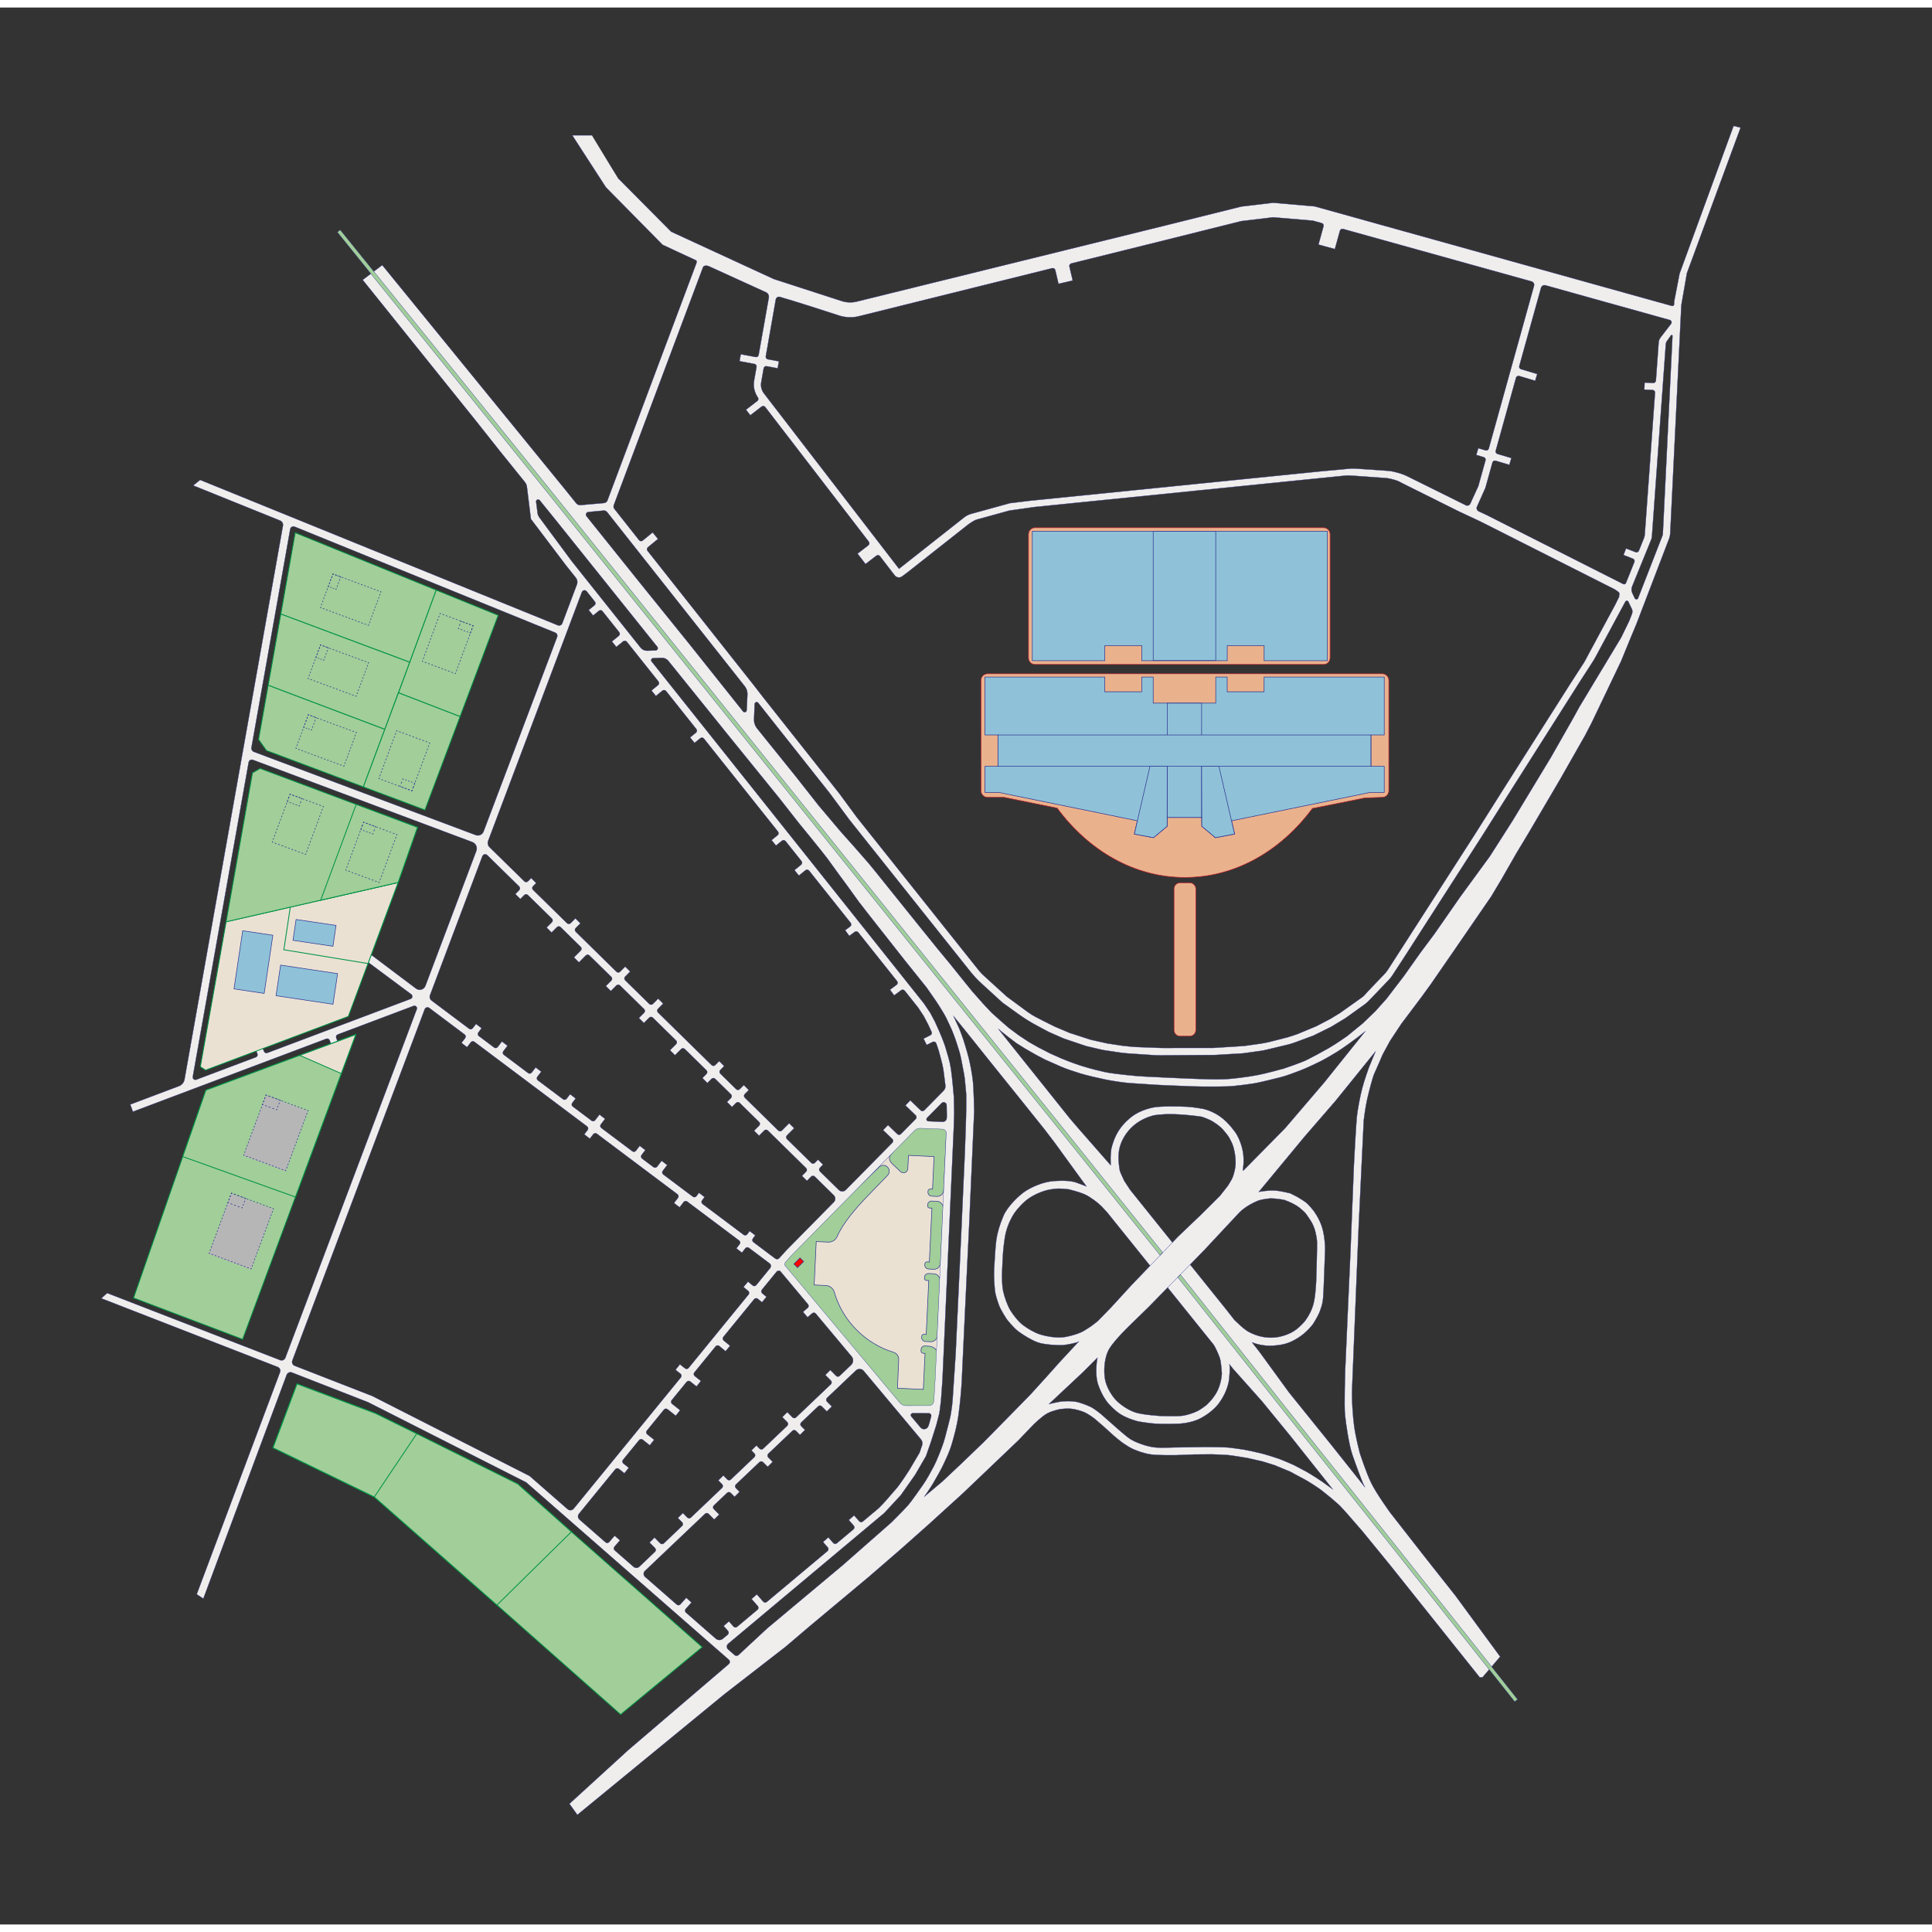 <?xml version="1.0" encoding="iso-8859-1"?>
<!-- Generator: Adobe Illustrator 18.0.0, SVG Export Plug-In . SVG Version: 6.00 Build 0)  -->
<!DOCTYPE svg PUBLIC "-//W3C//DTD SVG 1.1//EN" "http://www.w3.org/Graphics/SVG/1.1/DTD/svg11.dtd">
<svg version="1.1" xmlns="http://www.w3.org/2000/svg" xmlns:xlink="http://www.w3.org/1999/xlink" x="0px" y="0px"
	 width="2048" height="2048" viewBox="0 0 6803 6750" style="enable-background:new 0 0 6803 6750;" xml:space="preserve">
<rect x="0" y="0" width="6803" height="6750" fill="#333333" stroke="none"/>
<g id="&#x423;&#x437;&#x43A;&#x438;&#x435;_&#x434;&#x43E;&#x440;&#x43E;&#x433;&#x438;">
	<path style="fill:#EAE1D3;stroke:#009345;stroke-width:5;stroke-miterlimit:10;" d="M3230.924,3929.333l109.076,12L3293.689,4926
		l-114.456,7.408l-409.205-475.592c-25.591-30.494-3.381-56.225,23.971-85.149l67.333-69.333L3230.924,3929.333z"/>
</g>
<g id="&#x41A;&#x43E;&#x43F;&#x438;&#x44F;_&#x437;&#x434;&#x430;&#x43D;&#x438;&#x435;">
</g>
<g id="&#x413;&#x430;&#x437;&#x43E;&#x43D;_1_">
	<path style="fill:#A1CE99;stroke:#2E3191;stroke-width:2;stroke-miterlimit:10;" d="M2856.01,4313.333l-97.271,103.44l11.29,31.893
		l82.519,92.536l317.675,381.733l61.897,15.731L3290,4926l2.603-17.179l8.059-170.445c0.615-12.993-16.42-24.023-29.413-24.638l0,0
		l-12.77-0.746l-1.64-0.078c-7.09-0.335-13.109,5.141-13.444,12.23l-0.252,5.34c-0.203,4.284,3.105,7.92,7.389,8.123l6.721,0.318
		l-6.002,126.934l-91.003-4.161l4.345-100.671c0.51-11.805-7.021-22.48-18.327-25.912
		c-100.139-30.398-180.238-112.135-208.421-211.528c-3.802-13.407-15.792-22.853-29.712-23.511l-41.247-1.951l7.228-152.867
		l42.201,1.995c13.803,0.653,26.562-7.471,31.681-20.307c21.449-48.054,64.496-97.35,101.138-135.815
		c26.465-27.781,57.992-60.206,76.257-78.927c8.273-8.479,7.83-22.133-0.97-30.063l0,0c-8.381-7.553-21.249-7.075-29.046,1.08
		L2856.01,4313.333z"/>
	<path style="fill:#A1CE99;stroke:#2E3191;stroke-width:2;stroke-miterlimit:10;" d="M3262.224,4482.347l8.143,0.385l-8.966,189.625
		l-8.143-0.385c-4.069-0.192-7.524,2.95-7.716,7.02l-0.174,3.684c-0.36,7.603,5.512,14.058,13.115,14.417l1.745,0.083l16.675,0.788
		v0c12.493,0.59,23.099-9.058,23.69-21.551l9.174-194.02c0.591-12.493-9.058-23.099-21.551-23.69l0,0l-16.675-0.789l-1.745-0.083
		c-7.603-0.359-14.058,5.513-14.417,13.115l-0.174,3.684C3255.012,4478.7,3258.155,4482.154,3262.224,4482.347z"/>
	<path style="fill:#A1CE99;stroke:#2E3191;stroke-width:2;stroke-miterlimit:10;" d="M3273.289,4227.187l8.143,0.385l-8.966,189.625
		l-8.143-0.385c-4.069-0.192-7.524,2.951-7.716,7.02l-0.174,3.684c-0.359,7.603,5.512,14.058,13.115,14.417l1.745,0.083
		l16.675,0.789l0,0c12.493,0.591,23.099-9.058,23.69-21.551l9.174-194.02c0.591-12.493-9.058-23.099-21.551-23.69l0,0l-16.675-0.789
		l-1.745-0.083c-7.603-0.359-14.058,5.513-14.417,13.116l-0.174,3.684C3266.077,4223.54,3269.22,4226.995,3273.289,4227.187z"/>
	<path style="fill:#A1CE99;stroke:#2E3191;stroke-width:2;stroke-miterlimit:10;" d="M3139.794,4069.551l31.325,29.62
		c3.787,3.581,9.157,4.949,14.196,3.616h0c6.316-1.67,10.834-7.223,11.187-13.746l2.547-47.204l89.965,4.254l-5.421,114.648
		l-8.143-0.385c-4.069-0.192-7.524,2.95-7.716,7.019l-0.174,3.684c-0.36,7.603,5.512,14.058,13.115,14.417l1.745,0.083l16.675,0.789
		c12.493,0.591,23.1-9.058,23.69-21.551l9.174-194.02c0.552-11.663-0.04-32.841-11.319-34.602l-27.474-10.756l-49.832,3.916
		L3209.804,3950l-73.156,89.407C3128.363,4047.471,3131.642,4061.352,3139.794,4069.551z"/>
</g>
<g id="Layer_26">
</g>
<g id="&#x413;&#x430;&#x437;&#x43E;&#x43D;">
</g>
<g id="&#x410;&#x43B;&#x43B;&#x435;&#x44F;">
	<g id="Layer_71">
		<path style="fill:#EFEEED;stroke:#2E3191;stroke-miterlimit:10;" d="M6104.328,416.742L5914.205,936.58l-18.868,97.453
			l-0.551,11.244c-0.187,3.821-3.873,6.48-7.558,5.453L4629.798,700.269l-146.822-12.811l-112,13.269l-274.497,68.433
			l-1079.25,266.19c-17.785,4.386-36.441,3.717-53.866-1.934l-238.739-77.421L2363.142,789.22l-187.517-188.991
			c-0.016,0.088-91.469-150.353-91.469-150.353H2015L2133.5,633l199.125,202c-0.058,0.309,73.526,34.53,116.191,54.3
			c6.358,2.946,4.657,7.394,2.184,13.95l-312.072,832.494c-1.891,5.045-6.51,8.557-11.878,9.032l-82.568,7.255
			c-6.004,0.528-11.876-1.973-15.655-6.668L1991.5,1699L1346,907l-69,52l398.223,495.714L1759.5,1561l89.148,110.594
			c3.636,4.511,5.939,9.948,6.649,15.699L1869.333,1801l123.567,163.267l35.017,43.973c5.169,6.491,6.542,15.223,3.615,22.988
			l-51.678,137.199c-2.355,6.252-9.4,9.333-15.589,6.818L704.667,1663.333l-24.445,19.694l305.983,123.478
			c7.214,2.911,11.404,10.478,10.042,18.138L649.665,3774.561c-1.889,10.625-9.232,19.472-19.328,23.284l-171.671,64.822L468,3888
			l681.106-256.67c4.649-1.752,9.839,0.595,11.594,5.243l19.493,51.636l23.216-8.764l-19.484-51.613
			c-1.756-4.652,0.593-9.847,5.246-11.6l266.968-100.605c7.147-2.693,14.134,4.295,11.44,11.441l-462.719,1227.323
			c-2.806,7.442-11.142,11.167-18.557,8.293l-608.968-236.019l-20.667,18.667l621.072,241.582
			c7.301,2.839,10.96,11.022,8.209,18.357l-293.281,782.061L716,5602.667l293.384-787.84c2.787-7.485,11.164-11.238,18.605-8.336
			l268.298,104.617l556.482,282.157l713.428,624.321c4.549,3.981,4.654,11.023,0.226,15.139l-2.091,1.943L2212,6136l-207,189l28,39
			l518-425l215-166.667l87.333-74.333L3060,5525.333l108.667-94l104-92.333L3391,5231.333L3586.333,5045l52.333-54.667
			c0,0,30.583-30.333,49.833-40.333s45.5-14.75,45.5-14.75s23-3,39.5-1s36.5,8,48.5,13.75s32,20.75,32,20.75l30.75,26.5L3922,5029
			c0,0,21,18,31.75,25.5s24.5,16.25,36.75,21.75s37.25,15.25,63,18.75s86.75,2.5,86.75,2.5l65-2.5l61.25-0.5c0,0,42,1.25,56.75,2.5
			s70.5,10.75,70.5,10.75l50.75,11.5c0,0,37.25,11.25,43.5,13.5s55.5,23,55.5,23l52,28c0,0,19.75,11.25,28.5,17.25
			s23.75,15.5,28.75,19.75s29.75,23.25,35.75,28.75s25,21.75,28.75,25.25c3.746,3.497,27.357,29.925,27.406,29.979l52.844,60.771
			l100,122.5l98.5,123.5l214.5,268.5h9.5l62.5-73l-157-214L5020,5459.5l-125-160c0,0-49-67.5-67-104.833
			c-18-37.333-40-105.333-40-105.333s-14-53.333-19.333-92c-5.333-38.667-9.333-94.667-7.333-141.333S4784,4296.667,4784,4296.667
			l18-377.333c0,0,5.333-44,11.333-71.333c6-27.333,20.667-83.333,25.333-92.667c4.667-9.333,30-68.665,30-68.667l25.667-47.333
			l40.333-61l68-90.333l34-46.667l86.333-125L5251,3130l36.667-61.333l51.667-90.333l42-69.667l112-190.667l88.333-155.333
			l22.667-43.667l104.333-218.333l29-71l24.727-59.319l115.159-300.74c2.129-5.561,3.362-11.426,3.652-17.374l39.183-804.248
			L5940,935.333L6129,423L6104.328,416.742z M5441.847,978.118l437.815,122.179c5.862,1.636,8.208,8.684,4.494,13.507
			l-37.095,48.173c-3.822,4.963-6.101,10.94-6.552,17.188l-9.73,134.475c-0.352,4.869-4.522,8.57-9.399,8.341l-30.313-1.424
			l-1.165,24.788l29.231,1.373c5.054,0.237,8.919,4.593,8.554,9.64l-36.147,499.564c-0.313,4.325-1.294,8.576-2.909,12.601
			l-17.72,44.159c-1.837,4.577-7.015,6.823-11.612,5.037l-33.607-13.056l-8.986,23.131l33.166,12.884
			c4.669,1.814,6.959,7.092,5.093,11.741l-29.696,74.004c-1.502,3.744-5.889,5.399-9.49,3.579l-480.192-242.655l-28.926-13.588
			c-6.001-2.819-8.639-9.926-5.93-15.977l29.734-66.421l24.823-89.281c1.35-4.853,6.419-7.654,11.246-6.213l48.204,14.391
			l7.099-23.778l-48.98-14.622c-4.699-1.403-7.41-6.31-6.097-11.035l71.495-257.141c1.35-4.853,6.419-7.654,11.246-6.213
			l56.238,16.789l7.099-23.778l-57.014-17.021c-4.699-1.403-7.411-6.31-6.097-11.035l76.615-275.556
			C5428.204,980.167,5435.148,976.248,5441.847,978.118z M2731.671,1028.178c1.193-6.784,7.999-11.037,14.62-9.136
			c54.526,15.653,155.313,48.232,208.207,65.49c22.576,7.366,46.762,8.228,69.805,2.489l680.67-169.109
			c4.87-1.21,9.79,1.797,10.933,6.683l11.316,48.346l49.999-11.703l-11.531-49.264c-1.122-4.793,1.815-9.599,6.593-10.786
			l330.35-82.074l268.342-67.03l112.283-13.419l139.638,11.82l31.232,8.679c4.783,1.329,7.587,6.281,6.266,11.066l-17.824,64.574
			l57.799,15.701l17.792-64.458c1.324-4.797,6.291-7.609,11.085-6.277l663.585,184.68c6.696,1.861,10.616,8.799,8.754,15.495
			l-159.369,573.191c-1.35,4.853-6.419,7.654-11.246,6.213l-25.643-7.655l-7.099,23.778l26.419,7.887
			c4.699,1.403,7.411,6.31,6.097,11.035l-25.219,90.703l-28.355,61.926c-2.673,5.838-9.596,8.374-15.407,5.644l-3.118-1.465
			l-201.437-99.798c-12.213-6.051-25.04-10.774-38.26-14.089l-10.624-2.664c-6.77-1.697-13.677-2.791-20.64-3.269l-112.057-7.688
			c-9.03-0.62-18.096-0.506-27.108,0.339l-101.222,9.497l-1017.939,102.914l-73.049,8.8l-136.739,37.7
			c-8.963,2.471-17.341,6.711-24.64,12.469l-224.438,177.041l-4.825,3.851l-475.74-617.63c-8.497-11.013-11.965-25.094-9.555-38.794
			l8.701-49.478c0.868-4.934,5.597-8.21,10.522-7.287l38.624,7.238l4.571-24.39l-39.094-7.326c-4.847-0.908-8.06-5.548-7.206-10.405
			L2731.671,1028.178z M2161.4,1751.975L2475.5,914.5c2.461-6.519,13.836-6.556,20.176-3.664
			c44.122,20.129,160.85,73.37,201.464,91.786c7.254,3.289,11.353,11.074,9.964,18.918l-35.737,201.791
			c-0.873,4.929-5.6,8.198-10.52,7.277l-52.343-9.809l-4.571,24.39l52.763,9.888c4.851,0.909,8.065,5.556,7.204,10.416
			l-8.262,46.652c-5.559,28.802,5.895,50.638,13.077,61.087c2.698,3.925,1.816,9.281-1.958,12.186l-39.918,30.717l15.133,19.666
			l39.89-30.696c3.94-3.032,9.59-2.297,12.621,1.643c64.977,84.479,253.222,329.224,364.807,474.3
			c3.03,3.939,2.29,9.584-1.649,12.615l-38.091,29.311l28.164,36.6l38.079-29.302c3.94-3.032,9.597-2.288,12.628,1.652
			c28.828,37.481,46.73,60.756,46.73,60.756l5.685,7.146c6.223,7.822,17.529,9.297,25.551,3.333l18.916-14.063l210.953-166.403
			c7.172-5.658,24.088-17.184,32.895-19.612l114.71-31.65l89.135-12.596l998.295-100.933l96.416-9.677
			c8.855-0.831,22.175,0.092,31.048,0.701l106.508,7.635c6.841,0.469,13.528,1.042,20.18,2.71l14.525,3.829
			c12.99,3.257,22.139,9.238,34.14,15.183l192.838,96.048l76.373,35.787l472.826,238.834l9.928,6.867
			c10.045,7.447,4.462,7.835,5.226,19.042l-13.368,27.078l-97.046,180.027c-3.731,6.922-8.201,16.531-12.471,23.134l-47.644,73.757
			l-234.546,369.531l-100.83,159.748l-267.139,415.911l-41.53,64.659c-2.949,4.51-7.389,10.031-11.111,13.927l-23.935,25.047
			l-35.338,36.98c-4.996,5.228-12.581,15.109-18.46,19.318l-79.28,56.404l-32.811,20.01l-50.259,26.399l-64.831,27.049
			c-7.468,2.764-29.266,10.388-37.009,12.247l-64.672,16.511c-7.001,1.68-23.554,4.906-30.686,5.893l-57.572,8.125L4271,3663.491
			h-134.25c-9.354,0.06-39.667,0.626-49,0l-87.515-3.277c-10.245-0.687-39.05-3.191-49.206-4.705l-52.646-7.982l-58.131-13.035
			l-74.06-23.992l-51.915-22.057l-40.936-20.365c-21.976-11.756-34.195-16.473-54.426-31.029l-73.388-54.071l-79.625-72.371
			c-14.673-13.4-19.62-20.585-32.002-36.126l-417.142-523.554l-61.027-82.979l-269.598-340.589l-30.641-39.561l-375.424-474.824
			c-3.046-3.852-2.441-9.435,1.358-12.546l35.559-29.112l-18.874-23.054l-34.929,28.597c-3.892,3.187-9.641,2.564-12.761-1.382
			l-86.895-109.902C2160.485,1761.727,2159.678,1756.568,2161.4,1751.975z M2071.687,1776.407l53.741-5.031
			c4.722-0.442,9.347,1.537,12.288,5.257l484.832,613.446c6.458,8.171,9.745,18.401,9.256,28.805l-2.611,55.542
			c-0.31,6.601-8.635,9.294-12.752,4.125L2428,2242l-172-213l-190.637-237.665
			C2060.775,1785.616,2064.387,1777.09,2071.687,1776.407z M2013.007,1949.256l-114.044-154.211
			c-3.255-4.401-5.33-9.561-6.029-14.989l-5.114-39.7c-0.91-7.068,8.024-10.89,12.507-5.351L1959,1807.5l168.5,210.355l170,212.145
			l16.969,21.032c4.033,4.998,0.634,12.456-5.785,12.69l-29.515,1.078c-9.091,0.332-17.8-3.67-23.469-10.784l-9.477-11.894
			L2013.007,1949.256z M2048.974,2058.425c2.677-7.103,12.073-8.582,16.802-2.644l29.046,36.475
			c3.076,3.863,2.466,9.482-1.368,12.594l-20.579,16.707l15.64,19.265l20.265-16.452c3.885-3.154,9.596-2.533,12.713,1.381
			l58.945,74.021c3.076,3.862,2.466,9.482-1.368,12.594l-24.46,19.857l15.64,19.265l24.146-19.603
			c3.885-3.154,9.596-2.533,12.713,1.381l111.547,140.077c3.076,3.863,2.466,9.482-1.368,12.594l-23.346,18.953l15.64,19.265
			l23.032-18.699c3.885-3.154,9.596-2.533,12.713,1.381l106.696,133.985c3.076,3.863,2.465,9.482-1.368,12.594l-20.714,16.817
			l15.64,19.265l20.401-16.563c3.885-3.154,9.596-2.533,12.713,1.381l260.814,327.522c3.076,3.863,2.466,9.482-1.368,12.594
			l-21.313,17.303l15.641,19.266l21-17.049c3.885-3.154,9.596-2.533,12.713,1.381l56.114,70.466
			c3.076,3.863,2.466,9.482-1.368,12.594l-23.433,19.024l15.64,19.265l23.119-18.769c3.885-3.154,9.596-2.533,12.713,1.381
			l146.38,183.819c3.176,3.988,2.408,9.814-1.691,12.844l-17.766,13.131l14.75,19.956l19.005-14.048
			c3.896-2.88,9.372-2.159,12.39,1.631l136.823,171.818c3.176,3.988,2.408,9.814-1.691,12.844l-23.379,17.28l14.75,19.956
			l24.619-18.197c3.896-2.88,9.372-2.159,12.39,1.631l47.39,59.511l19.915,30.314l15.68,29.917c0,0,7.122,15.375,11.661,25.31
			c2.017,4.415,0.171,9.63-4.173,11.794l-24.09,12.004l11.067,22.21l21.125-10.526c4.808-2.396,10.631-0.078,12.468,4.97
			c3.242,8.903,7.607,21.232,8.768,25.602c3.881,14.602,13.758,48.605,16.355,66.528c2.598,17.923,7.127,56.294,7.127,56.294v0.001
			c0.807,6.697-1.481,13.397-6.216,18.201l-68.066,69.06c-3.466,3.517-9.119,3.584-12.668,0.15l-36.492-35.306l-17.255,17.834
			l36.207,35.031c3.596,3.479,3.664,9.222,0.152,12.786l-52.187,52.949c-3.466,3.517-9.119,3.584-12.668,0.15l-32.825-31.759
			l-17.255,17.834l32.54,31.483c3.596,3.479,3.664,9.222,0.152,12.786l-163.842,166.235c-6.786,6.885-17.864,6.978-24.764,0.207
			l-66.471-65.229c-3.565-3.499-3.6-9.231-0.076-12.772l11.056-11.112l-17.591-17.503l-11.266,11.323
			c-3.489,3.506-9.153,3.54-12.684,0.076l-85.534-83.935c-3.565-3.499-3.6-9.231-0.076-12.772l25.284-25.411l-17.591-17.503
			l-25.493,25.621c-3.489,3.506-9.153,3.54-12.684,0.076l-117.843-115.639c-3.565-3.499-3.6-9.231-0.076-12.772l14.098-14.169
			l-17.591-17.503l-14.308,14.38c-3.489,3.506-9.153,3.54-12.684,0.076l-55.784-54.741c-3.565-3.499-3.599-9.231-0.076-12.772
			l13.742-13.811l-17.591-17.503l-13.951,14.021c-3.489,3.506-9.153,3.54-12.684,0.076l-188.915-185.382
			c-3.565-3.498-3.6-9.231-0.076-12.772l18.355-18.448l-17.591-17.503l-18.565,18.658c-3.489,3.506-9.153,3.54-12.684,0.076
			l-85.015-83.425c-3.565-3.499-3.599-9.231-0.076-12.772l17.794-17.884l-17.591-17.503l-18.003,18.094
			c-3.489,3.506-9.153,3.54-12.684,0.076l-143.564-140.879c-3.565-3.499-3.599-9.231-0.076-12.772l16.641-16.725l-17.591-17.503
			l-16.85,16.935c-3.489,3.506-9.153,3.54-12.683,0.076l-119.681-117.443c-3.565-3.498-3.599-9.231-0.076-12.772l11.165-11.221
			l-17.591-17.503l-11.374,11.432c-3.489,3.506-9.153,3.54-12.684,0.076L1723.63,2956.5c-5.79-5.682-7.681-14.247-4.82-21.838
			L2048.974,2058.425z M3271.572,4923.072l-81.295,0.08c-8.331,0.008-16.237-3.68-21.583-10.071l-400.856-479.179
			c-5.297-4.12-5.977-11.874-1.477-16.853l21.222-23.48l432.864-439.187c5.417-5.497,12.901-8.454,20.613-8.145l77.792,3.113
			c7.499,0.3,13.323,6.641,12.988,14.138l-38.882,868.344l-4.348,71.168l-0.769,5.802
			C3286.76,4916.963,3279.805,4923.063,3271.572,4923.072z M3278.805,4960.959l-6.271,23.361l-3.316,10.271
			c-3.912,12.118-19.641,15.178-27.811,5.412l-32.71-39.102c-3.666-4.381-0.554-11.05,5.159-11.056l56.373-0.056
			C3276.067,4949.783,3280.319,4955.321,3278.805,4960.959z M2639.824,4308.384l-8.741,11.389c-3.003,3.914-8.597,4.68-12.542,1.719
			l-144.622-108.556c-4.005-3.006-4.786-8.705-1.737-12.677l8.87-11.558l-19.686-15.108l-9.149,11.92
			c-3.003,3.914-8.597,4.68-12.542,1.719l-104.194-78.21c-4.005-3.006-4.786-8.705-1.737-12.677l15.652-20.395l-19.686-15.108
			l-15.931,20.758c-3.003,3.913-8.597,4.68-12.542,1.718l-40.328-30.271c-4.005-3.007-4.786-8.705-1.737-12.677l13.15-17.134
			l-19.686-15.108l-13.428,17.497c-3.003,3.914-8.597,4.68-12.542,1.719l-109.259-82.012c-4.005-3.007-4.786-8.704-1.737-12.677
			l14.903-19.418l-19.686-15.108l-15.181,19.781c-3.003,3.913-8.597,4.68-12.542,1.718l-66.364-49.814
			c-4.005-3.006-4.786-8.704-1.737-12.677l12.01-15.65l-19.686-15.108l-12.289,16.012c-3.003,3.914-8.597,4.68-12.543,1.719
			l-88.634-66.53c-4.005-3.007-4.786-8.704-1.737-12.677l13.668-17.809l-19.686-15.108l-13.946,18.172
			c-3.003,3.913-8.597,4.68-12.543,1.718l-85.535-64.204c-4.005-3.007-4.786-8.704-1.737-12.677l14.697-19.15l-19.686-15.108
			l-14.976,19.513c-3.003,3.913-8.597,4.68-12.543,1.718l-53.708-40.314c-4.005-3.006-4.786-8.704-1.737-12.677l11.415-14.873
			l-19.686-15.108l-11.693,15.236c-3.003,3.913-8.597,4.68-12.543,1.718l-132.41-99.389c-5.75-4.316-7.96-11.91-5.425-18.637
			l184.428-489.461c2.665-7.072,11.72-9.071,17.114-3.778l112.505,110.401c3.565,3.499,3.599,9.231,0.076,12.772l-13.684,13.753
			l17.591,17.503l13.894-13.964c3.489-3.506,9.153-3.54,12.684-0.076l84.578,82.997c3.565,3.499,3.599,9.231,0.076,12.772
			l-18.674,18.768l17.591,17.503l18.884-18.979c3.489-3.506,9.153-3.54,12.684-0.076l71.054,69.725
			c3.565,3.499,3.599,9.231,0.076,12.772l-23.987,24.107l17.591,17.503l24.196-24.318c3.489-3.506,9.153-3.54,12.684-0.076
			l77.053,75.612c3.565,3.499,3.599,9.231,0.076,12.772l-19.337,19.435l17.591,17.503l19.546-19.645
			c3.489-3.506,9.153-3.54,12.684-0.076l85.014,83.425c3.565,3.499,3.599,9.231,0.076,12.772l-18.428,18.521l17.591,17.503
			l18.638-18.732c3.489-3.506,9.153-3.54,12.683-0.076l81.985,80.452c3.565,3.499,3.599,9.231,0.076,12.771l-21.473,21.582
			l17.591,17.503l21.682-21.792c3.489-3.506,9.153-3.54,12.684-0.076l76.37,74.942c3.565,3.499,3.6,9.231,0.076,12.772
			l-14.451,14.524l17.591,17.503l14.66-14.734c3.489-3.506,9.153-3.54,12.684-0.076l55.784,54.741
			c3.565,3.498,3.6,9.231,0.076,12.772l-14.095,14.166l17.591,17.503l14.304-14.376c3.489-3.506,9.153-3.54,12.684-0.076
			l68.579,67.297c3.565,3.498,3.599,9.231,0.076,12.771l-17.926,18.016l17.591,17.503l18.135-18.226
			c3.489-3.506,9.153-3.54,12.684-0.076l134.798,132.278c3.565,3.498,3.6,9.231,0.076,12.772l-14.568,14.641l17.591,17.503
			l14.777-14.852c3.489-3.506,9.153-3.54,12.683-0.076l66.946,65.694c6.726,6.6,6.816,17.407,0.201,24.119l-166.325,168.754
			l-26.054,28.784c-3.567,3.941-9.55,4.515-13.802,1.324l-77.155-57.914c-4.005-3.006-4.786-8.705-1.737-12.677l8.462-11.027
			L2639.824,4308.384z M3319.201,3923.641l-50.12-2.006c-6.042-0.242-8.926-7.54-4.681-11.847l51.199-51.947
			c6.374-6.467,17.396-2.155,17.677,6.922c0.331,10.698,0.615,23.509,0.644,36.898l-0.242,8.462
			C3333.458,3917.874,3326.949,3923.951,3319.201,3923.641z M885.465,2605.834l136.497-769.082
			c1.274-7.176,8.838-11.353,15.59-8.608l917.482,372.966c6.007,2.442,8.97,9.229,6.677,15.295l-258.934,684.976
			c-4.193,11.09-16.57,16.696-27.671,12.531l-781.078-293.054C887.927,2618.568,884.326,2612.251,885.465,2605.834z
			 M1464.973,3454.449L1299,3329.5l-6.5,29.5l155.627,115.658c5.938,4.413,4.642,13.647-2.281,16.254l-504.699,190.111
			c-4.649,1.751-9.838-0.596-11.593-5.244l-17.326-45.896l-23.216,8.764l17.315,45.868c1.756,4.653-0.594,9.848-5.247,11.601
			l-209.753,79.01c-6.734,2.536-13.667-3.223-12.408-10.308l196.673-1106.993c1.232-6.935,8.453-11.053,15.05-8.583l772.509,289.355
			c12.474,4.672,18.784,18.584,14.083,31.046l-179.27,475.232C1492.911,3458.272,1476.411,3463.059,1464.973,3454.449z
			 M1998.476,5287.482l-133.672-116.783l-553.803-281.535l-273.391-106.516c-7.304-2.846-10.958-11.04-8.194-18.375
			l466.059-1236.894c2.459-6.526,10.494-8.865,16.072-4.678l124.596,93.524c4.005,3.006,4.786,8.704,1.737,12.677l-12.912,16.824
			l19.686,15.108l13.19-17.187c3.003-3.913,8.597-4.68,12.542-1.718l396.973,297.976c4.005,3.006,4.786,8.704,1.737,12.677
			l-11.785,15.356l19.686,15.108l12.064-15.719c3.003-3.914,8.597-4.68,12.542-1.719l283.997,213.174
			c4.005,3.006,4.786,8.704,1.737,12.677l-13.987,18.225l19.686,15.108l14.266-18.588c3.003-3.913,8.597-4.68,12.543-1.718
			l182.893,137.283c4.005,3.006,4.786,8.705,1.737,12.677l-11.504,14.989l19.686,15.108l11.782-15.352
			c3.003-3.914,8.597-4.68,12.542-1.719l72.792,54.639c5.3,3.978,6.223,11.568,2.032,16.7l-48.835,59.806
			c-3.155,3.864-8.852,4.424-12.699,1.249l-16.412-13.543l-15.794,19.14l16.583,13.685c3.82,3.152,4.375,8.798,1.243,12.634
			l-211.217,258.668c-3.112,3.812-8.708,4.417-12.563,1.36l-17.992-14.266l-15.418,19.444l17.511,13.885
			c3.934,3.119,4.555,8.855,1.379,12.744l-377.271,462.027C2014.867,5292.321,2004.968,5293.154,1998.476,5287.482z
			 M2230.882,5490.525l-66.429-58.036c-3.729-3.258-4.126-8.917-0.887-12.664l19.49-22.543l-18.772-16.229l-19.346,22.375
			c-3.263,3.773-8.973,4.173-12.729,0.891l-91.856-80.25c-5.932-5.183-6.686-14.136-1.704-20.237l127.933-156.674
			c3.112-3.811,8.708-4.417,12.563-1.359l19.489,15.453l15.417-19.444l-19.007-15.072c-3.935-3.12-4.555-8.855-1.379-12.744
			l56.851-69.623c3.112-3.812,8.708-4.417,12.563-1.36l24.889,19.735l15.418-19.444l-24.408-19.353
			c-3.934-3.12-4.555-8.855-1.379-12.744l60.442-74.021c3.112-3.811,8.708-4.417,12.563-1.359l28.851,22.876l15.418-19.444
			l-28.37-22.495c-3.934-3.12-4.555-8.855-1.379-12.744l52.772-64.628c3.112-3.811,8.708-4.417,12.563-1.36l22.227,17.624
			l15.417-19.444l-21.745-17.243c-3.935-3.12-4.555-8.855-1.379-12.744l75-91.85c3.155-3.864,8.852-4.424,12.7-1.249l22.256,18.366
			l15.794-19.14l-22.427-18.507c-3.82-3.152-4.375-8.798-1.243-12.634l108.597-132.994c3.156-3.864,8.852-4.424,12.699-1.25
			l14.792,12.207l15.794-19.139l-14.963-12.348c-3.82-3.152-4.375-8.798-1.243-12.634l51.83-63.474
			c3.274-4.009,9.139-4.695,13.25-1.55l97.302,116.313c3.171,3.791,2.692,9.429-1.073,12.63l-16.514,14.044l16.076,18.904
			l16.25-13.819c3.808-3.239,9.526-2.753,12.734,1.081l126.153,150.802c7.39,8.833,6.645,21.888-1.701,29.824l-40.431,38.509
			c-3.544,3.375-9.135,3.3-12.587-0.169l-20.321-20.422l-17.59,17.503l19.66,19.758c3.56,3.578,3.482,9.384-0.173,12.865
			l-122.502,116.679c-3.544,3.375-9.135,3.3-12.587-0.169l-18.272-18.362l-17.59,17.503l17.611,17.699
			c3.56,3.578,3.482,9.384-0.173,12.865l-84.778,80.748c-3.544,3.375-9.135,3.3-12.587-0.169l-11.151-11.206l-17.59,17.503
			l10.49,10.542c3.56,3.578,3.482,9.384-0.173,12.865l-82.804,78.868c-3.544,3.375-9.135,3.3-12.587-0.169l-13.925-13.994
			l-17.59,17.503l13.264,13.33c3.56,3.578,3.482,9.384-0.173,12.865l-109.7,104.485c-3.544,3.375-9.135,3.3-12.587-0.169
			l-15.685-15.763l-17.59,17.503l15.024,15.099c3.561,3.578,3.483,9.384-0.172,12.865l-64.334,61.276
			c-3.544,3.375-9.135,3.3-12.587-0.169l-20.156-20.255l-17.59,17.503l19.495,19.591c3.56,3.578,3.482,9.384-0.173,12.865
			l-55.123,52.503C2245.636,5495.488,2236.781,5495.679,2230.882,5490.525z M2520.377,5743.444l-105.021-91.752
			c-3.775-3.298-4.128-9.044-0.785-12.78l20.375-22.765l-18.49-16.549l-20.718,23.147c-3.287,3.673-8.916,4.018-12.627,0.776
			l-111.801-97.675c-6.206-5.422-6.406-15.006-0.431-20.682l211.732-201.16c3.545-3.368,9.13-3.289,12.579,0.177l19.75,19.847
			l17.59-17.503l-19.051-19.146c-3.563-3.581-3.482-9.393,0.181-12.873l46.7-44.368c3.545-3.368,9.13-3.289,12.579,0.177
			l13.692,13.76l17.59-17.503l-12.994-13.058c-3.563-3.581-3.482-9.393,0.181-12.873l82.906-78.766
			c3.545-3.368,9.13-3.289,12.579,0.177l16.327,16.408l17.59-17.503l-15.629-15.707c-3.563-3.581-3.482-9.393,0.181-12.873
			l84.881-80.643c3.545-3.368,9.13-3.29,12.579,0.177l14.095,14.165l17.59-17.503l-13.397-13.463
			c-3.564-3.581-3.482-9.393,0.181-12.873l59.778-56.792c3.545-3.368,9.13-3.289,12.579,0.177l17.832,17.92l17.59-17.503
			l-17.134-17.219c-3.563-3.581-3.482-9.393,0.181-12.873l101.745-96.664c7.882-7.495,20.454-6.778,27.433,1.564l201.633,241.029
			c4.852,5.8,6.324,13.712,3.884,20.869l-8.918,26.157l-36.521,61.733c0,0-33.392,52.769-49.693,69.698
			c-0.384,0.399-0.863,0.917-1.426,1.543c-3.861,4.287-23.105,26.72-26.548,30.638c-9.909,11.277-20.681,23.128-29.426,31.481
			l0.011,0.01l-56.2,47.068c-3.751,3.141-9.323,2.711-12.548-0.968l-18.042-20.589l-18.663,16.354l17.411,19.869
			c3.328,3.797,2.881,9.589-0.99,12.831l-58.607,49.084c-3.75,3.141-9.323,2.711-12.547-0.968l-17.383-19.837l-18.663,16.354
			l16.752,19.117c3.328,3.797,2.881,9.589-0.99,12.831l-213.727,178.999c-3.751,3.141-9.323,2.711-12.548-0.968l-22.49-25.666
			l-18.663,16.354l21.86,24.946c3.328,3.797,2.881,9.589-0.99,12.831l-71.892,60.21c-3.75,3.141-9.323,2.711-12.547-0.968
			l-16.1-18.373l-18.663,16.354l15.469,17.653c3.328,3.797,2.881,9.589-0.99,12.831l-17.135,14.351
			C2538.133,5749.792,2527.516,5749.681,2520.377,5743.444z M3199,5272c-13.494,15.993-60.291,62.292-60.332,62.333l-0.001,0.001
			L2966,5486l-265,221.667l-100.641,93.522c-3.824,3.553-9.715,3.644-13.646,0.209l-22.841-19.956
			c-6.042-5.278-5.943-14.704,0.207-19.854l549.565-460.266l58.596-63.285l50.281-71.552l38.057-65.49l17.616-50.554l18.724-58.634
			L3308,4949l5.333-42.333l5.303-73.685l39.75-887.753l1.562-51.895l-1.066-56.632c0,0-6.014-71.193-10.477-100.061
			c-4.463-28.867-11.875-49.169-18.121-71.474c-6.246-22.304-23.603-61.849-23.603-61.849l-14.873-32.961l-16.09-30.31
			l-22.668-33.589l-958.52-1203.676c-3.692-4.636-0.534-11.501,5.389-11.713l30.159-1.081c9.022-0.323,17.669,3.624,23.334,10.653
			L2473,2449l87,108l184.25,227.236l69.25,88.264l38,46.5l39.75,49.25l22.5,28.75l40,55.25l33.5,45.5l36.5,50.75l33.75,43.5
			l85.75,109l42.75,54.25l76.25,95c0,0,23.25,33.25,32.25,46.25s32,49.833,37,60.667c5,10.833,17.5,36.333,20,42.833s12.5,31,16,43
			s13.5,39.5,16.5,57.5s11,53,13,71s5.25,56.5,5.25,56.5s-0.25,20,0,43.5s-4.75,158.5-4.75,158.5l-13.5,301l-19,410l-10.5,159
			c0,0-3,43.5-11,73.5s-14,57-20.5,77.5s-24.5,66-34.5,85s-26.5,49-37.5,64.5S3212.5,5256,3199,5272z M3684,4822.667L3628.333,4884
			L3547,4967l-84.333,85.667l-83.333,80L3318,5190.333l-62.883,52.806c0,0,19.883-28.639,28.883-43.639s31.5-54,40.5-74.5
			s19-38,29.5-75.5c6.315-22.553,15.5-54,21-93s10-88.5,11.5-118.5s12.5-267,12.5-267l14-291.5l17.343-392.718
			c0,0-1.343-80.282-4.843-109.282s-9-56.5-14.5-79s-18.5-63.5-18.5-63.5s-10-29-15.5-41.5s-19.25-41.75-19.25-41.75l31,38
			l36.5,45.5L3477,3700l55.25,68.75l69,85.75l76.25,95.25l36.5,47.75l35.5,49l69.5,95.5l6.718,8.901c0,0-17.968-6.901-34.468-12.901
			c-16.5-6-41.5-8.5-80.25-5.75s-75.5,20.25-98,34s-65,54.5-79.25,87.75s-22,61-25.5,85s-6.25,81-7.75,104.25s1.5,59.75,2.75,73.5
			s7.75,34,14,51.75s27.75,50.25,27.75,50.25s23.75,30.5,41.5,43.5s45.75,30.25,68,38.25s70.5,10.75,90,9.25s46.5-9,46.5-9
			l7.439-3.338l-66.105,71.254L3684,4822.667z M4049.695,4430.484l-66.362,69.183l-72.333,79l-46,47l-0.079,0.085
			c-7.433,5.966-17.495,13.906-23.356,17.963c-10.869,7.523-23.315,14.785-23.315,14.785c-12.375,9.25-54.25,22-77.75,24
			s-55-3-76.75-9.75s-43.75-20.25-60.5-32.5s-35.5-36.25-45.5-52.75s-21-46.5-25.5-68.25s-4-50.25-3.75-66s3.25-65.25,3.25-65.25
			s3.25-47,10.5-75.75s20.5-53.75,30-67.75s31.75-38.5,50-51s47.75-26.75,75.5-31.5s34.25-3.5,64.75-0.75c0,0,35.75,8.5,57.25,18
			s48.25,32.25,48.25,32.25l11,10l19.5,21L4049.695,4430.484z M3940.5,4024.5c5-30.5,21.5-53.5,21.5-53.5s15-25.5,44-45s57-25,57-25
			s24-5.5,73.5-4s95.5,9,95.5,9s22.5,7,39,17s29.5,21.5,34,26.5s18.5,21.5,23,29.5s10.5,19.5,14,30s8,33,8.5,47.5s0.5,21-2,33.5
			s-6,26-11,35.5c-3.538,6.721-10.574,17.94-14.391,23.932l0,0l-27.442,34.901l-67.333,67L4148,4328l-19.692,20.529L3979,4162.5
			l-20.5-31.364l-7.014-15.463h0l-0.986-2.173l-0.071-0.066c-2.115-4.539-6.731-14.758-7.429-18.934
			C3942.089,4089.057,3935.5,4055,3940.5,4024.5z M3907.667,4720.333c11.971-18.87,34.933-43.791,51.071-60.405l17.929-17.929
			l68-66.333l66.855-68.348L4250.5,4680l23.018,28.583l0,0c3.817,4.74,16.815,31.75,21.815,47.083c5,15.333,7,54.667,7,54.667
			c-0.333,10-4,40-18.333,66s-36.333,45-36.333,45s-18,14.667-33,21.667S4183,4955.333,4166,4958.333s-80.667,1-80.667,1
			s-61-3.667-87.667-12.333c-26.667-8.667-54.333-29-68.333-43.667c-14-14.667-34-45.667-38.667-75.333
			C3886,4798.333,3888,4751.333,3907.667,4720.333z M4194.5,4431l-3.753-4.676l47.92-48.99l125.12-133.932
			c0,0,5.269-5.64,16.214-14.068s29.667-19.667,47.667-27c18-7.333,45.833-8.833,45.833-8.833c25,0,49.5,5.5,49.5,5.5s23,8,41,19
			s33,27.5,33,27.5s19,25.5,25,38.5s8.5,21,10.5,30.5s4,16,5,31s-3,140.5-3,140.5s-2,35-4.5,52s-4.5,28.5-11,45s-19,37.5-29,48
			s-20.5,21-33,29s-30,16-51.5,20.5s-46,4.5-72-2.5c0,0-25-6.667-43.833-19.167c-12.393-8.226-31.424-26.192-42.991-37.52
			L4317,4583.5L4194.5,4431z M4389.333,4084l-11.159,11.025L4376,4094.5c0,0,7-32,0-68.5s-23.5-61.5-23.5-61.5s-24.5-37-55.5-59
			s-60.5-27.5-60.5-27.5s-34.5-6.5-57.5-7.5s-93-3-120.5,3s-54,17-74,32.5s-40,36.5-53.5,63s-18,51-18,51s-3.5,24.5-2.25,43.5
			l0.159,12.899l-0.159-0.149L3797,3946.5l-30-35l-251.75-315l9.25,7.75l26.5,21.25l28,21.25l30,18.75l38.75,22.25l33,17.25
			l29.487,12.961c0,0,9.435,4.147,24.763,11.039s45,17,68,24s59,15.5,87.999,21.5s67.501,11.5,89.501,13s59.5,4,92,6
			s109.5,4.5,132.083,5.5c22.583,1,92.917,1,118.917,0s76-8,94.5-11s76.5-17.5,94-22s49.5-16.5,67.512-23.5s48.488-21,67.488-30.5
			s43-23.5,61.5-35s59.5-41,71-50c5.731-4.486,17.424-13.637,27.713-21.69l-143.879,179.356l-138,161.333L4389.333,4084z
			 M4656.5,5191.25c-6.5-4.75-39.75-26.25-55.75-35.25s-46.5-24.5-46.5-24.5s-36.5-16.25-51.5-21.5s-46-15-63.25-19.25
			s-47.5-10.75-60.5-13s-41.25-5.75-53.5-7.25s-82.5-1.75-82.5-1.75l-109,1.5c0,0-45.25,1.75-63.5,0.25s-36.75-6.75-48-10.75
			s-33-11-52-25.75s-55.75-47.75-55.75-47.75l-38.5-34c0,0-23-18.75-35.75-24.75s-37.25-15.75-54-18.5s-41.5-1.75-52-0.25
			c-8.185,1.169-30.95,6.288-40.593,8.488L3813.667,4805l50.662-50.662l-0.662,3.329c0,0-10,54,3.667,93
			c13.667,39,32.333,61,32.333,61s23.667,29,49.667,44s57.333,22.667,57.333,22.667s38.667,7.667,71,8.667
			c32.333,1,60.333,0,65.667,0c5.333,0,49.667-1,84.667-19.667c35-18.667,55.667-41,64.667-53.333s31.667-47,35.667-86.333
			c4-39.333,1-48,1-48l-0.407-2.28L4341.5,4793l102,114.5l101,123.5l149,187.5C4693.5,5218.5,4663,5196,4656.5,5191.25z
			 M4820,3732.667c0,0-16,44.667-23.333,72.667c-7.333,28-16.667,76.667-19.333,104c-2.667,27.333-10,168-10,168l-12,303.333
			L4744.667,4618l-8,180.667c0,0-4,124-0.667,156.667C4739.333,4988,4750,5062,4762.667,5098c12.667,36,35.667,101,43.833,112.5
			l-122.5-154L4538.5,4876l-103-141.5l-26.685-34.003l3.185,1.003c0,0,32,13,69.5,10.5s59-8.5,90-28s51-47,51-47s18-26.5,25.5-47.5
			s9-27.5,11-45.5s7-174,7-174s0-36.5-9.5-71s-32-63.5-32-63.5s-13.5-16.5-22-24.5s-34.5-23-34.5-23l-24.5-12.5c0,0-34.5-9-57-10
			c-20.131-0.895-48.649,3.811-54.434,4.813l4.601-4.925l158-190.721l108-124.667l140.667-174L4820,3732.667z M5746.45,2135.317
			l-9.656,24.798L5708.667,2218l-147,244l-22.333,40.667l-77.333,136L5326.333,2863l-80,125.333L5140.667,3133L5051,3262
			l-47.333,63.333l-60,84.667l-61.457,80.333l-39.309,43.917L4798.5,3577l-54.5,44.5c0,0-39,27.5-65,42.5s-56.5,31-76,41
			s-86.5,32.558-86.5,32.558S4454,3754,4433.5,3758s-53,9.5-98,14s-110,0.5-134,0s-143.5-6.5-174.5-8s-89-8-116.52-12
			s-75.98-17-104.48-26s-67.5-25-67.5-25l-40.5-18l-41.25-21.25l-34-19.25l-35.75-23.75l-35-26l-28.5-24.75l-31.75-28.5L3463,3509
			l-40-45.25l-34.25-42.25l-42.75-53.25l-43.25-52.25l-68-84.25L3169,3150l-84.5-105.25l-26.25-32l-52.5-60l-47.25-53l-76-90
			l-82-104.25l-135-167.5c-7.166-8.931-10.86-20.153-10.399-31.595l2.166-53.813c0.263-6.533,8.509-9.217,12.567-4.091
			l252.31,318.709l68.326,92.323l425.309,533.805c12.602,15.817,26.435,30.613,41.368,44.25l72.314,66.037l56.63,40.746
			c20.59,14.814,42.139,28.249,64.506,40.214l42.297,22.627l52.293,23.024l79.051,26.698l59.318,13.917l58.413,8.711
			c10.335,1.542,20.729,2.663,31.156,3.362l85.979,5.766c9.499,0.637,19.018,0.926,28.538,0.865l191.773-1.217l97.307-5.806
			l60.034-8.303c7.257-1.004,14.461-2.363,21.585-4.073l76.649-18.397c7.88-1.892,15.642-4.25,23.242-7.063l65.848-24.374
			l62.587-30.854l50.705-30.617l66.709-47.76c5.983-4.284,11.553-9.118,16.638-14.438l45.715-47.839l24.924-26.082
			c3.789-3.965,7.205-8.27,10.207-12.859l41.111-62.871l275.485-428.905l107.704-170.557l240.952-379.624l39.755-61.484
			c4.346-6.721,8.422-13.612,12.22-20.656l101.697-188.656l2.81-5.213c2.265-4.202,8.34-4.059,10.405,0.244l12.062,25.131
			C5748.479,2122.938,5748.728,2129.469,5746.45,2135.317z M5855.128,1854.549c-0.062,1.262-0.327,2.506-0.785,3.683
			l-86.282,221.585c-2.001,5.139-9.171,5.412-11.558,0.44l-8.635-17.991c-3.583-7.466-3.846-16.098-0.724-23.768l66.078-162.305
			l1.512-3.83c1.125-2.849,1.81-5.853,2.03-8.909l37.152-515.104l0.357,0.017l0.669-14.247l10.694-148.271
			c0.304-4.215,1.768-8.264,4.229-11.699l14.275-19.919c1.611-2.248,5.16-1.012,5.026,1.751L5855.128,1854.549z"/>
	</g>
	<g id="Layer_40">
		<polygon id='test_poly' style="fill:#EAE1D3;stroke:#009345;stroke-width:3;stroke-miterlimit:10;" points="1226.51,3552.55 723.75,3741.75 
			705.349,3729.75 796.25,3219.25 1401.86,3080.906 		"/>
		<polygon style="fill:#EAE1D3;stroke:#009345;stroke-width:3;stroke-miterlimit:10;" points="999.475,3317.801 1022.219,3167.63 
			1401.86,3080.906 1295.72,3366.392 		"/>
		<polygon style="fill:#A1CE99;stroke:#009345;stroke-width:3;stroke-miterlimit:10;" points="796.25,3219.25 889,2695 
			915.833,2679.375 1470,2886.75 1401.86,3080.906 		"/>
		<polygon style="fill:#A1CE99;stroke:#009345;stroke-width:3;stroke-miterlimit:10;" points="1254.192,2805.992 1470,2886.75 
			1401.86,3080.906 1129.268,3143.176 		"/>
		<polygon style="fill:#A1CE99;stroke:#009345;stroke-width:3;stroke-miterlimit:10;" points="910.541,2577.412 944.417,2386.192 
			1355.152,2541.436 1279.545,2744.379 938.5,2616.5 		"/>
		<polygon style="fill:#A1CE99;stroke:#009345;stroke-width:3;stroke-miterlimit:10;" points="1403,2413 1535.727,2051.214 
			1754.25,2140.125 1620.049,2496.832 		"/>
		<polygon style="fill:#A1CE99;stroke:#009345;stroke-width:3;stroke-miterlimit:10;" points="988.797,2135.672 1039.525,1849.324 
			1535.727,2051.214 1442.488,2305.363 		"/>
		<polygon style="fill:#A1CE99;stroke:#009345;stroke-width:3;stroke-miterlimit:10;" points="944.417,2386.192 988.797,2135.672 
			1442.488,2305.363 1355.152,2541.436 		"/>
		<polygon style="fill:#A1CE99;stroke:#009345;stroke-width:3;stroke-miterlimit:10;" points="1279.545,2744.379 1403,2413 
			1620.049,2496.832 1496.333,2825.667 		"/>
		
			<rect x="1037.28" y="3221.559" transform="matrix(0.989 0.147 -0.147 0.989 490.299 -127.395)" style="fill:#8FC2D8;stroke:#2E3191;stroke-width:2;stroke-miterlimit:10;" width="142.252" height="74.24"/>
		
			<rect x="979.571" y="3386.093" transform="matrix(0.989 0.148 -0.148 0.989 520.417 -121.992)" style="fill:#8FC2D8;stroke:#2E3191;stroke-width:2;stroke-miterlimit:10;" width="202.901" height="109.013"/>
		
			<rect x="839.341" y="3257.52" transform="matrix(0.989 0.148 -0.148 0.989 506.595 -95.084)" style="fill:#8FC2D8;stroke:#2E3191;stroke-width:2;stroke-miterlimit:10;" width="107.44" height="207.069"/>
		<polygon style="fill:#A1CE99;stroke:#009345;stroke-width:3;stroke-miterlimit:10;" points="854.218,4689.512 470.237,4543.878 
			724.984,3812.198 1252.61,3616.543 		"/>
		<polygon style="fill:#A1CE99;stroke:#009345;stroke-width:3;stroke-miterlimit:10;" points="1318,5244.667 961.333,5071.333 
			1046,4846.667 1322.667,4950.667 1467.333,5021.929 1822.667,5198.496 2012,5367.333 2472.667,5773.333 2185.333,6010.667 
			1749.86,5625.333 		"/>
		<polygon style="fill:#A1CE99;stroke:#009345;stroke-width:3;stroke-miterlimit:10;" points="1318,5244.667 961.333,5071.333 
			1046,4846.667 1322.667,4950.667 1467.333,5021.929 1822.667,5198.496 2012,5367.333 1749.86,5625.333 		"/>
		<polygon style="fill:#A1CE99;stroke:#009345;stroke-width:3;stroke-miterlimit:10;" points="1318,5244.667 961.333,5071.333 
			1046,4846.667 1322.667,4950.667 1467.333,5021.929 		"/>
		<polygon style="fill:#A1CE99;stroke:#009345;stroke-width:3;stroke-miterlimit:10;" points="643.519,4046.181 724.984,3812.198 
			1252.61,3616.543 1040.256,4188.466 		"/>
		<polygon style="fill:#EAE1D3;stroke:#009345;stroke-width:3;stroke-miterlimit:10;" points="1055.452,3689.654 1252.61,3616.543 
			1201.68,3753.71 		"/>
	</g>
	<g id="Layer_66">
		<g>
			<polygon style="fill:#A1CE99;stroke:#2E3191;stroke-miterlimit:10;" points="4094.23,4384.055 3776.167,3987.181 
				3359.656,3469.282 2933.998,2939.49 2413.352,2291.528 1935.944,1696.574 1197.99,782.876 1187.938,791.031 1926.76,1706.798 
				2404.396,2301.894 2924.282,2948.767 3347.035,3474.873 3763.409,3992.485 4085.009,4393.668 			"/>
			<polygon style="fill:#A1CE99;stroke:#2E3191;stroke-miterlimit:10;" points="4922.23,5425.723 4547.151,4954.7 
				4186.124,4498.719 4156.315,4461.524 4147.021,4471.026 4173.91,4504.569 4534.901,4960.414 4911.805,5433.517 5333.67,5965.599 
				5343.722,5957.444 			"/>
		</g>
		<line style="fill:none;stroke:#2E3191;stroke-miterlimit:10;" x1="4049.695" y1="4430.484" x2="4128.308" y2="4348.529"/>
		<line style="fill:none;stroke:#2E3191;stroke-miterlimit:10;" x1="4111.521" y1="4507.318" x2="4190.747" y2="4426.324"/>
	</g>
	<g id="&#x41E;&#x431;&#x44C;&#x435;&#x43A;&#x442;&#x44B;_1_">
		<g>
			<g>
				<polyline style="fill:none;stroke:#2E3191;stroke-width:2;stroke-miterlimit:10;" points="1451.682,2755.431 1450.639,2758.244 
					1447.826,2757.201 				"/>
				
					<line style="fill:none;stroke:#2E3191;stroke-width:2;stroke-miterlimit:10;stroke-dasharray:5.53,5.53;" x1="1442.641" y1="2755.278" x2="1414.124" y2="2744.701"/>
				<polyline style="fill:none;stroke:#2E3191;stroke-width:2;stroke-miterlimit:10;" points="1411.532,2743.74 1408.719,2742.696 
					1409.762,2739.884 				"/>
				
					<line style="fill:none;stroke:#2E3191;stroke-width:2;stroke-miterlimit:10;stroke-dasharray:7.494,7.494;" x1="1412.368" y1="2732.857" x2="1416.277" y2="2722.318"/>
				<polyline style="fill:none;stroke:#2E3191;stroke-width:2;stroke-miterlimit:10;" points="1417.58,2718.805 1418.623,2715.992 
					1421.436,2717.036 				"/>
				
					<line style="fill:none;stroke:#2E3191;stroke-width:2;stroke-miterlimit:10;stroke-dasharray:5.53,5.53;" x1="1426.621" y1="2718.958" x2="1455.138" y2="2729.535"/>
				<polyline style="fill:none;stroke:#2E3191;stroke-width:2;stroke-miterlimit:10;" points="1457.73,2730.497 1460.543,2731.54 
					1459.5,2734.353 				"/>
				
					<line style="fill:none;stroke:#2E3191;stroke-width:2;stroke-miterlimit:10;stroke-dasharray:7.494,7.494;" x1="1456.894" y1="2741.379" x2="1452.985" y2="2751.918"/>
			</g>
		</g>
		<g>
			<g>
				<polyline style="fill:none;stroke:#2E3191;stroke-width:2;stroke-miterlimit:10;" points="1604.589,2342.531 1603.546,2345.344 
					1600.733,2344.301 				"/>
				
					<line style="fill:none;stroke:#2E3191;stroke-width:2;stroke-miterlimit:10;stroke-dasharray:6.223,6.223;" x1="1594.899" y1="2342.137" x2="1492.8" y2="2304.27"/>
				<polyline style="fill:none;stroke:#2E3191;stroke-width:2;stroke-miterlimit:10;" points="1489.883,2303.188 1487.07,2302.145 
					1488.113,2299.332 				"/>
				
					<line style="fill:none;stroke:#2E3191;stroke-width:2;stroke-miterlimit:10;stroke-dasharray:5.994,5.994;" x1="1490.198" y1="2293.712" x2="1547.521" y2="2139.157"/>
				<polyline style="fill:none;stroke:#2E3191;stroke-width:2;stroke-miterlimit:10;" points="1548.563,2136.347 1549.606,2133.534 
					1552.419,2134.577 				"/>
				
					<line style="fill:none;stroke:#2E3191;stroke-width:2;stroke-miterlimit:10;stroke-dasharray:6.223,6.223;" x1="1558.253" y1="2136.741" x2="1660.352" y2="2174.608"/>
				<polyline style="fill:none;stroke:#2E3191;stroke-width:2;stroke-miterlimit:10;" points="1663.269,2175.69 1666.082,2176.733 
					1665.038,2179.546 				"/>
				
					<line style="fill:none;stroke:#2E3191;stroke-width:2;stroke-miterlimit:10;stroke-dasharray:5.994,5.994;" x1="1662.954" y1="2185.167" x2="1605.631" y2="2339.721"/>
			</g>
		</g>
		<g>
			<g>
				<polyline style="fill:none;stroke:#2E3191;stroke-width:2;stroke-miterlimit:10;" points="1298.593,2172.78 1297.55,2175.593 
					1294.737,2174.55 				"/>
				
					<line style="fill:none;stroke:#2E3191;stroke-width:2;stroke-miterlimit:10;stroke-dasharray:6.016,6.016;" x1="1289.097" y1="2172.458" x2="1133.974" y2="2114.925"/>
				<polyline style="fill:none;stroke:#2E3191;stroke-width:2;stroke-miterlimit:10;" points="1131.154,2113.878 1128.341,2112.835 
					1129.385,2110.022 				"/>
				
					<line style="fill:none;stroke:#2E3191;stroke-width:2;stroke-miterlimit:10;stroke-dasharray:5.726,5.726;" x1="1131.376" y1="2104.654" x2="1170.206" y2="1999.96"/>
				<polyline style="fill:none;stroke:#2E3191;stroke-width:2;stroke-miterlimit:10;" points="1171.201,1997.275 1172.245,1994.463 
					1175.057,1995.506 				"/>
				
					<line style="fill:none;stroke:#2E3191;stroke-width:2;stroke-miterlimit:10;stroke-dasharray:6.016,6.016;" x1="1180.698" y1="1997.598" x2="1335.82" y2="2055.131"/>
				<polyline style="fill:none;stroke:#2E3191;stroke-width:2;stroke-miterlimit:10;" points="1338.641,2056.177 1341.453,2057.22 
					1340.41,2060.033 				"/>
				
					<line style="fill:none;stroke:#2E3191;stroke-width:2;stroke-miterlimit:10;stroke-dasharray:5.726,5.726;" x1="1338.419" y1="2065.402" x2="1299.589" y2="2170.096"/>
			</g>
		</g>
		<g>
			<g>
				<polyline style="fill:none;stroke:#2E3191;stroke-width:2;stroke-miterlimit:10;" points="1184.575,2045.656 1183.532,2048.469 
					1180.719,2047.426 				"/>
				
					<line style="fill:none;stroke:#2E3191;stroke-width:2;stroke-miterlimit:10;stroke-dasharray:4.673,4.673;" x1="1176.338" y1="2045.801" x2="1161.005" y2="2040.114"/>
				<polyline style="fill:none;stroke:#2E3191;stroke-width:2;stroke-miterlimit:10;" points="1158.814,2039.302 1156.001,2038.258 
					1157.044,2035.446 				"/>
				
					<line style="fill:none;stroke:#2E3191;stroke-width:2;stroke-miterlimit:10;stroke-dasharray:5.816,5.816;" x1="1159.067" y1="2029.993" x2="1170.19" y2="2000.002"/>
				<polyline style="fill:none;stroke:#2E3191;stroke-width:2;stroke-miterlimit:10;" points="1171.201,1997.275 1172.245,1994.463 
					1175.057,1995.506 				"/>
				
					<line style="fill:none;stroke:#2E3191;stroke-width:2;stroke-miterlimit:10;stroke-dasharray:4.673,4.673;" x1="1179.438" y1="1997.131" x2="1194.772" y2="2002.818"/>
				<polyline style="fill:none;stroke:#2E3191;stroke-width:2;stroke-miterlimit:10;" points="1196.963,2003.63 1199.775,2004.673 
					1198.732,2007.486 				"/>
				
					<line style="fill:none;stroke:#2E3191;stroke-width:2;stroke-miterlimit:10;stroke-dasharray:5.816,5.816;" x1="1196.71" y1="2012.939" x2="1185.586" y2="2042.93"/>
			</g>
		</g>
		<g>
			<g>
				<polyline style="fill:none;stroke:#2E3191;stroke-width:2;stroke-miterlimit:10;" points="1255.063,2422.644 1254.02,2425.457 
					1251.208,2424.413 				"/>
				
					<line style="fill:none;stroke:#2E3191;stroke-width:2;stroke-miterlimit:10;stroke-dasharray:6.016,6.016;" x1="1245.567" y1="2422.321" x2="1090.445" y2="2364.788"/>
				<polyline style="fill:none;stroke:#2E3191;stroke-width:2;stroke-miterlimit:10;" points="1087.624,2363.742 1084.812,2362.699 
					1085.855,2359.886 				"/>
				
					<line style="fill:none;stroke:#2E3191;stroke-width:2;stroke-miterlimit:10;stroke-dasharray:5.726,5.726;" x1="1087.846" y1="2354.517" x2="1126.676" y2="2249.823"/>
				<polyline style="fill:none;stroke:#2E3191;stroke-width:2;stroke-miterlimit:10;" points="1127.672,2247.139 1128.715,2244.326 
					1131.527,2245.369 				"/>
				
					<line style="fill:none;stroke:#2E3191;stroke-width:2;stroke-miterlimit:10;stroke-dasharray:6.016,6.016;" x1="1137.168" y1="2247.461" x2="1292.29" y2="2304.995"/>
				<polyline style="fill:none;stroke:#2E3191;stroke-width:2;stroke-miterlimit:10;" points="1295.111,2306.041 1297.924,2307.084 
					1296.88,2309.897 				"/>
				
					<line style="fill:none;stroke:#2E3191;stroke-width:2;stroke-miterlimit:10;stroke-dasharray:5.726,5.726;" x1="1294.889" y1="2315.266" x2="1256.059" y2="2419.959"/>
			</g>
		</g>
		<g>
			<g>
				<polyline style="fill:none;stroke:#2E3191;stroke-width:2;stroke-miterlimit:10;" points="1141.045,2295.52 1140.002,2298.333 
					1137.189,2297.29 				"/>
				
					<line style="fill:none;stroke:#2E3191;stroke-width:2;stroke-miterlimit:10;stroke-dasharray:4.673,4.673;" x1="1132.808" y1="2295.665" x2="1117.475" y2="2289.978"/>
				<polyline style="fill:none;stroke:#2E3191;stroke-width:2;stroke-miterlimit:10;" points="1115.284,2289.165 1112.471,2288.122 
					1113.515,2285.309 				"/>
				
					<line style="fill:none;stroke:#2E3191;stroke-width:2;stroke-miterlimit:10;stroke-dasharray:5.816,5.816;" x1="1115.537" y1="2279.856" x2="1126.66" y2="2249.865"/>
				<polyline style="fill:none;stroke:#2E3191;stroke-width:2;stroke-miterlimit:10;" points="1127.672,2247.139 1128.715,2244.326 
					1131.527,2245.369 				"/>
				
					<line style="fill:none;stroke:#2E3191;stroke-width:2;stroke-miterlimit:10;stroke-dasharray:4.673,4.673;" x1="1135.909" y1="2246.994" x2="1151.242" y2="2252.681"/>
				<polyline style="fill:none;stroke:#2E3191;stroke-width:2;stroke-miterlimit:10;" points="1153.433,2253.494 1156.245,2254.537 
					1155.202,2257.35 				"/>
				
					<line style="fill:none;stroke:#2E3191;stroke-width:2;stroke-miterlimit:10;stroke-dasharray:5.816,5.816;" x1="1153.18" y1="2262.802" x2="1142.056" y2="2292.793"/>
			</g>
		</g>
		<g>
			<g>
				<polyline style="fill:none;stroke:#2E3191;stroke-width:2;stroke-miterlimit:10;" points="1212.078,2668.525 1211.034,2671.338 
					1208.222,2670.295 				"/>
				
					<line style="fill:none;stroke:#2E3191;stroke-width:2;stroke-miterlimit:10;stroke-dasharray:6.016,6.016;" x1="1202.581" y1="2668.203" x2="1047.459" y2="2610.67"/>
				<polyline style="fill:none;stroke:#2E3191;stroke-width:2;stroke-miterlimit:10;" points="1044.638,2609.624 1041.826,2608.58 
					1042.869,2605.768 				"/>
				
					<line style="fill:none;stroke:#2E3191;stroke-width:2;stroke-miterlimit:10;stroke-dasharray:5.726,5.726;" x1="1044.86" y1="2600.399" x2="1083.69" y2="2495.705"/>
				<polyline style="fill:none;stroke:#2E3191;stroke-width:2;stroke-miterlimit:10;" points="1084.686,2493.02 1085.729,2490.208 
					1088.542,2491.251 				"/>
				
					<line style="fill:none;stroke:#2E3191;stroke-width:2;stroke-miterlimit:10;stroke-dasharray:6.016,6.016;" x1="1094.182" y1="2493.343" x2="1249.304" y2="2550.876"/>
				<polyline style="fill:none;stroke:#2E3191;stroke-width:2;stroke-miterlimit:10;" points="1252.125,2551.922 1254.938,2552.966 
					1253.894,2555.778 				"/>
				
					<line style="fill:none;stroke:#2E3191;stroke-width:2;stroke-miterlimit:10;stroke-dasharray:5.726,5.726;" x1="1251.903" y1="2561.147" x2="1213.073" y2="2665.841"/>
			</g>
		</g>
		<g>
			<g>
				<polyline style="fill:none;stroke:#2E3191;stroke-width:2;stroke-miterlimit:10;" points="1098.059,2541.402 1097.016,2544.214 
					1094.203,2543.171 				"/>
				
					<line style="fill:none;stroke:#2E3191;stroke-width:2;stroke-miterlimit:10;stroke-dasharray:4.673,4.673;" x1="1089.822" y1="2541.546" x2="1074.489" y2="2535.859"/>
				<polyline style="fill:none;stroke:#2E3191;stroke-width:2;stroke-miterlimit:10;" points="1072.298,2535.047 1069.485,2534.003 
					1070.529,2531.191 				"/>
				
					<line style="fill:none;stroke:#2E3191;stroke-width:2;stroke-miterlimit:10;stroke-dasharray:5.816,5.816;" x1="1072.551" y1="2525.738" x2="1083.674" y2="2495.747"/>
				<polyline style="fill:none;stroke:#2E3191;stroke-width:2;stroke-miterlimit:10;" points="1084.686,2493.02 1085.729,2490.208 
					1088.542,2491.251 				"/>
				
					<line style="fill:none;stroke:#2E3191;stroke-width:2;stroke-miterlimit:10;stroke-dasharray:4.673,4.673;" x1="1092.923" y1="2492.876" x2="1108.256" y2="2498.563"/>
				<polyline style="fill:none;stroke:#2E3191;stroke-width:2;stroke-miterlimit:10;" points="1110.447,2499.375 1113.259,2500.418 
					1112.216,2503.231 				"/>
				
					<line style="fill:none;stroke:#2E3191;stroke-width:2;stroke-miterlimit:10;stroke-dasharray:5.816,5.816;" x1="1110.194" y1="2508.684" x2="1099.07" y2="2538.675"/>
			</g>
		</g>
		<g>
			<g>
				<polyline style="fill:none;stroke:#2E3191;stroke-width:2;stroke-miterlimit:10;" points="1077.192,2979.302 1076.148,2982.115 
					1073.336,2981.072 				"/>
				
					<line style="fill:none;stroke:#2E3191;stroke-width:2;stroke-miterlimit:10;stroke-dasharray:6.279,6.279;" x1="1067.448" y1="2978.888" x2="964.421" y2="2940.677"/>
				<polyline style="fill:none;stroke:#2E3191;stroke-width:2;stroke-miterlimit:10;" points="961.478,2939.585 958.665,2938.542 
					959.708,2935.729 				"/>
				
					<line style="fill:none;stroke:#2E3191;stroke-width:2;stroke-miterlimit:10;stroke-dasharray:5.998,5.998;" x1="961.794" y1="2930.105" x2="1019.154" y2="2775.451"/>
				<polyline style="fill:none;stroke:#2E3191;stroke-width:2;stroke-miterlimit:10;" points="1020.196,2772.639 1021.24,2769.826 
					1024.052,2770.87 				"/>
				
					<line style="fill:none;stroke:#2E3191;stroke-width:2;stroke-miterlimit:10;stroke-dasharray:6.279,6.279;" x1="1029.94" y1="2773.053" x2="1132.967" y2="2811.265"/>
				<polyline style="fill:none;stroke:#2E3191;stroke-width:2;stroke-miterlimit:10;" points="1135.91,2812.357 1138.723,2813.4 
					1137.68,2816.213 				"/>
				
					<line style="fill:none;stroke:#2E3191;stroke-width:2;stroke-miterlimit:10;stroke-dasharray:5.998,5.998;" x1="1135.594" y1="2821.836" x2="1078.234" y2="2976.49"/>
			</g>
		</g>
		<g>
			
				<rect x="892.419" y="3849.508" transform="matrix(0.938 0.348 -0.348 0.938 1438.579 -90.497)" style="fill:#B6B6B7;" width="157.982" height="226.105"/>
			<g>
				<polyline style="fill:none;stroke:#2E3191;stroke-width:2;stroke-miterlimit:10;" points="1007.201,4093.213 1006.158,4096.026 
					1003.345,4094.983 				"/>
				
					<line style="fill:none;stroke:#2E3191;stroke-width:2;stroke-miterlimit:10;stroke-dasharray:6.079,6.079;" x1="997.645" y1="4092.869" x2="863.698" y2="4043.189"/>
				<polyline style="fill:none;stroke:#2E3191;stroke-width:2;stroke-miterlimit:10;" points="860.848,4042.132 858.036,4041.089 
					859.079,4038.276 				"/>
				
					<line style="fill:none;stroke:#2E3191;stroke-width:2;stroke-miterlimit:10;stroke-dasharray:5.949,5.949;" x1="861.147" y1="4032.699" x2="934.585" y2="3834.697"/>
				<polyline style="fill:none;stroke:#2E3191;stroke-width:2;stroke-miterlimit:10;" points="935.619,3831.908 936.662,3829.095 
					939.475,3830.138 				"/>
				
					<line style="fill:none;stroke:#2E3191;stroke-width:2;stroke-miterlimit:10;stroke-dasharray:6.079,6.079;" x1="945.175" y1="3832.252" x2="1079.122" y2="3881.932"/>
				<polyline style="fill:none;stroke:#2E3191;stroke-width:2;stroke-miterlimit:10;" points="1081.971,3882.989 1084.784,3884.032 
					1083.741,3886.845 				"/>
				
					<line style="fill:none;stroke:#2E3191;stroke-width:2;stroke-miterlimit:10;stroke-dasharray:5.949,5.949;" x1="1081.672" y1="3892.422" x2="1008.235" y2="4090.425"/>
			</g>
		</g>
		<g>
			<g>
				<polyline style="fill:none;stroke:#2E3191;stroke-width:2;stroke-miterlimit:10;" points="975.423,3878.621 974.379,3881.434 
					971.567,3880.391 				"/>
				
					<line style="fill:none;stroke:#2E3191;stroke-width:2;stroke-miterlimit:10;stroke-dasharray:6.795,6.795;" x1="965.196" y1="3878.028" x2="930.157" y2="3865.032"/>
				<polyline style="fill:none;stroke:#2E3191;stroke-width:2;stroke-miterlimit:10;" points="926.971,3863.851 924.159,3862.807 
					925.202,3859.995 				"/>
				
					<line style="fill:none;stroke:#2E3191;stroke-width:2;stroke-miterlimit:10;stroke-dasharray:5.991,5.991;" x1="927.285" y1="3854.377" x2="934.577" y2="3834.716"/>
				<polyline style="fill:none;stroke:#2E3191;stroke-width:2;stroke-miterlimit:10;" points="935.619,3831.908 936.662,3829.095 
					939.475,3830.138 				"/>
				
					<line style="fill:none;stroke:#2E3191;stroke-width:2;stroke-miterlimit:10;stroke-dasharray:6.795,6.795;" x1="945.846" y1="3832.501" x2="980.885" y2="3845.497"/>
				<polyline style="fill:none;stroke:#2E3191;stroke-width:2;stroke-miterlimit:10;" points="984.07,3846.678 986.883,3847.721 
					985.84,3850.534 				"/>
				
					<line style="fill:none;stroke:#2E3191;stroke-width:2;stroke-miterlimit:10;stroke-dasharray:5.991,5.991;" x1="983.756" y1="3856.152" x2="976.464" y2="3875.812"/>
			</g>
		</g>
		<g>
			
				<rect x="770.625" y="4195.084" transform="matrix(0.938 0.348 -0.348 0.938 1551.149 -26.577)" style="fill:#B6B6B7;" width="157.982" height="226.105"/>
			<g>
				<polyline style="fill:none;stroke:#2E3191;stroke-width:2;stroke-miterlimit:10;" points="885.407,4438.79 884.364,4441.603 
					881.551,4440.559 				"/>
				
					<line style="fill:none;stroke:#2E3191;stroke-width:2;stroke-miterlimit:10;stroke-dasharray:6.079,6.079;" x1="875.851" y1="4438.445" x2="741.904" y2="4388.766"/>
				<polyline style="fill:none;stroke:#2E3191;stroke-width:2;stroke-miterlimit:10;" points="739.054,4387.708 736.242,4386.666 
					737.285,4383.853 				"/>
				
					<line style="fill:none;stroke:#2E3191;stroke-width:2;stroke-miterlimit:10;stroke-dasharray:5.949,5.949;" x1="739.353" y1="4378.275" x2="812.791" y2="4180.273"/>
				<polyline style="fill:none;stroke:#2E3191;stroke-width:2;stroke-miterlimit:10;" points="813.825,4177.484 814.868,4174.671 
					817.681,4175.714 				"/>
				
					<line style="fill:none;stroke:#2E3191;stroke-width:2;stroke-miterlimit:10;stroke-dasharray:6.079,6.079;" x1="823.381" y1="4177.829" x2="957.328" y2="4227.508"/>
				<polyline style="fill:none;stroke:#2E3191;stroke-width:2;stroke-miterlimit:10;" points="960.177,4228.565 962.99,4229.608 
					961.947,4232.421 				"/>
				
					<line style="fill:none;stroke:#2E3191;stroke-width:2;stroke-miterlimit:10;stroke-dasharray:5.949,5.949;" x1="959.878" y1="4237.999" x2="886.441" y2="4436.001"/>
			</g>
		</g>
		<g>
			<g>
				<polyline style="fill:none;stroke:#2E3191;stroke-width:2;stroke-miterlimit:10;" points="853.629,4224.198 852.585,4227.01 
					849.773,4225.967 				"/>
				
					<line style="fill:none;stroke:#2E3191;stroke-width:2;stroke-miterlimit:10;stroke-dasharray:6.795,6.795;" x1="843.402" y1="4223.604" x2="808.363" y2="4210.608"/>
				<polyline style="fill:none;stroke:#2E3191;stroke-width:2;stroke-miterlimit:10;" points="805.177,4209.427 802.365,4208.384 
					803.408,4205.571 				"/>
				
					<line style="fill:none;stroke:#2E3191;stroke-width:2;stroke-miterlimit:10;stroke-dasharray:5.991,5.991;" x1="805.491" y1="4199.954" x2="812.783" y2="4180.293"/>
				<polyline style="fill:none;stroke:#2E3191;stroke-width:2;stroke-miterlimit:10;" points="813.825,4177.484 814.868,4174.671 
					817.681,4175.715 				"/>
				
					<line style="fill:none;stroke:#2E3191;stroke-width:2;stroke-miterlimit:10;stroke-dasharray:6.795,6.795;" x1="824.052" y1="4178.078" x2="859.091" y2="4191.073"/>
				<polyline style="fill:none;stroke:#2E3191;stroke-width:2;stroke-miterlimit:10;" points="862.276,4192.255 865.089,4193.298 
					864.046,4196.111 				"/>
				
					<line style="fill:none;stroke:#2E3191;stroke-width:2;stroke-miterlimit:10;stroke-dasharray:5.991,5.991;" x1="861.962" y1="4201.728" x2="854.67" y2="4221.389"/>
			</g>
		</g>
		<g>
			<g>
				<polyline style="fill:none;stroke:#2E3191;stroke-width:2;stroke-miterlimit:10;" points="1054.907,2808.793 1053.864,2811.606 
					1051.052,2810.563 				"/>
				
					<line style="fill:none;stroke:#2E3191;stroke-width:2;stroke-miterlimit:10;stroke-dasharray:5.588,5.588;" x1="1045.812" y1="2808.62" x2="1016.995" y2="2797.932"/>
				<polyline style="fill:none;stroke:#2E3191;stroke-width:2;stroke-miterlimit:10;" points="1014.376,2796.96 1011.563,2795.917 
					1012.606,2793.104 				"/>
				
					<line style="fill:none;stroke:#2E3191;stroke-width:2;stroke-miterlimit:10;stroke-dasharray:7.276,7.276;" x1="1015.136" y1="2786.282" x2="1018.931" y2="2776.05"/>
				<polyline style="fill:none;stroke:#2E3191;stroke-width:2;stroke-miterlimit:10;" points="1020.196,2772.639 1021.24,2769.826 
					1024.052,2770.87 				"/>
				
					<line style="fill:none;stroke:#2E3191;stroke-width:2;stroke-miterlimit:10;stroke-dasharray:5.588,5.588;" x1="1029.292" y1="2772.813" x2="1058.109" y2="2783.501"/>
				<polyline style="fill:none;stroke:#2E3191;stroke-width:2;stroke-miterlimit:10;" points="1060.728,2784.472 1063.541,2785.516 
					1062.498,2788.328 				"/>
				
					<line style="fill:none;stroke:#2E3191;stroke-width:2;stroke-miterlimit:10;stroke-dasharray:7.276,7.276;" x1="1059.968" y1="2795.15" x2="1056.172" y2="2805.383"/>
			</g>
		</g>
		<g>
			<g>
				<polyline style="fill:none;stroke:#2E3191;stroke-width:2;stroke-miterlimit:10;" points="1336.153,3078.078 1335.109,3080.891 
					1332.297,3079.848 				"/>
				
					<line style="fill:none;stroke:#2E3191;stroke-width:2;stroke-miterlimit:10;stroke-dasharray:6.279,6.279;" x1="1326.409" y1="3077.664" x2="1223.382" y2="3039.452"/>
				<polyline style="fill:none;stroke:#2E3191;stroke-width:2;stroke-miterlimit:10;" points="1220.439,3038.361 1217.626,3037.317 
					1218.669,3034.505 				"/>
				
					<line style="fill:none;stroke:#2E3191;stroke-width:2;stroke-miterlimit:10;stroke-dasharray:5.998,5.998;" x1="1220.755" y1="3028.881" x2="1278.115" y2="2874.227"/>
				<polyline style="fill:none;stroke:#2E3191;stroke-width:2;stroke-miterlimit:10;" points="1279.158,2871.415 1280.201,2868.602 
					1283.014,2869.646 				"/>
				
					<line style="fill:none;stroke:#2E3191;stroke-width:2;stroke-miterlimit:10;stroke-dasharray:6.279,6.279;" x1="1288.901" y1="2871.829" x2="1391.928" y2="2910.041"/>
				<polyline style="fill:none;stroke:#2E3191;stroke-width:2;stroke-miterlimit:10;" points="1394.872,2911.133 1397.684,2912.176 
					1396.641,2914.989 				"/>
				
					<line style="fill:none;stroke:#2E3191;stroke-width:2;stroke-miterlimit:10;stroke-dasharray:5.998,5.998;" x1="1394.555" y1="2920.612" x2="1337.196" y2="3075.266"/>
			</g>
		</g>
		<g>
			<g>
				<polyline style="fill:none;stroke:#2E3191;stroke-width:2;stroke-miterlimit:10;" points="1313.869,2907.569 1312.825,2910.382 
					1310.013,2909.339 				"/>
				
					<line style="fill:none;stroke:#2E3191;stroke-width:2;stroke-miterlimit:10;stroke-dasharray:5.588,5.588;" x1="1304.773" y1="2907.396" x2="1275.957" y2="2896.708"/>
				<polyline style="fill:none;stroke:#2E3191;stroke-width:2;stroke-miterlimit:10;" points="1273.337,2895.736 1270.524,2894.693 
					1271.567,2891.88 				"/>
				
					<line style="fill:none;stroke:#2E3191;stroke-width:2;stroke-miterlimit:10;stroke-dasharray:7.276,7.276;" x1="1274.097" y1="2885.058" x2="1277.893" y2="2874.826"/>
				<polyline style="fill:none;stroke:#2E3191;stroke-width:2;stroke-miterlimit:10;" points="1279.158,2871.415 1280.201,2868.602 
					1283.014,2869.646 				"/>
				
					<line style="fill:none;stroke:#2E3191;stroke-width:2;stroke-miterlimit:10;stroke-dasharray:5.588,5.588;" x1="1288.253" y1="2871.589" x2="1317.07" y2="2882.277"/>
				<polyline style="fill:none;stroke:#2E3191;stroke-width:2;stroke-miterlimit:10;" points="1319.689,2883.248 1322.502,2884.292 
					1321.459,2887.104 				"/>
				
					<line style="fill:none;stroke:#2E3191;stroke-width:2;stroke-miterlimit:10;stroke-dasharray:7.276,7.276;" x1="1318.929" y1="2893.926" x2="1315.134" y2="2904.158"/>
			</g>
		</g>
		<g>
			<g>
				<polyline style="fill:none;stroke:#2E3191;stroke-width:2;stroke-miterlimit:10;" points="1657.542,2199.758 1656.499,2202.571 
					1653.686,2201.528 				"/>
				
					<line style="fill:none;stroke:#2E3191;stroke-width:2;stroke-miterlimit:10;stroke-dasharray:5.62,5.62;" x1="1648.417" y1="2199.573" x2="1619.434" y2="2188.824"/>
				<polyline style="fill:none;stroke:#2E3191;stroke-width:2;stroke-miterlimit:10;" points="1616.799,2187.847 1613.987,2186.804 
					1615.03,2183.991 				"/>
				
					<line style="fill:none;stroke:#2E3191;stroke-width:2;stroke-miterlimit:10;stroke-dasharray:7.186,7.186;" x1="1617.529" y1="2177.254" x2="1621.277" y2="2167.148"/>
				<polyline style="fill:none;stroke:#2E3191;stroke-width:2;stroke-miterlimit:10;" points="1622.526,2163.779 1623.57,2160.966 
					1626.382,2162.01 				"/>
				
					<line style="fill:none;stroke:#2E3191;stroke-width:2;stroke-miterlimit:10;stroke-dasharray:5.62,5.62;" x1="1631.652" y1="2163.964" x2="1660.634" y2="2174.713"/>
				<polyline style="fill:none;stroke:#2E3191;stroke-width:2;stroke-miterlimit:10;" points="1663.269,2175.69 1666.082,2176.733 
					1665.038,2179.546 				"/>
				
					<line style="fill:none;stroke:#2E3191;stroke-width:2;stroke-miterlimit:10;stroke-dasharray:7.186,7.186;" x1="1662.54" y1="2186.284" x2="1658.791" y2="2196.39"/>
			</g>
		</g>
		<g>
			<g>
				<polyline style="fill:none;stroke:#2E3191;stroke-width:2;stroke-miterlimit:10;" points="1451.682,2755.431 1450.639,2758.244 
					1447.826,2757.201 				"/>
				
					<line style="fill:none;stroke:#2E3191;stroke-width:2;stroke-miterlimit:10;stroke-dasharray:6.223,6.223;" x1="1441.992" y1="2755.037" x2="1339.893" y2="2717.17"/>
				<polyline style="fill:none;stroke:#2E3191;stroke-width:2;stroke-miterlimit:10;" points="1336.976,2716.088 1334.164,2715.045 
					1335.207,2712.232 				"/>
				
					<line style="fill:none;stroke:#2E3191;stroke-width:2;stroke-miterlimit:10;stroke-dasharray:5.994,5.994;" x1="1337.291" y1="2706.612" x2="1394.614" y2="2552.057"/>
				<polyline style="fill:none;stroke:#2E3191;stroke-width:2;stroke-miterlimit:10;" points="1395.656,2549.247 1396.7,2546.434 
					1399.512,2547.477 				"/>
				
					<line style="fill:none;stroke:#2E3191;stroke-width:2;stroke-miterlimit:10;stroke-dasharray:6.223,6.223;" x1="1405.347" y1="2549.641" x2="1507.445" y2="2587.508"/>
				<polyline style="fill:none;stroke:#2E3191;stroke-width:2;stroke-miterlimit:10;" points="1510.362,2588.59 1513.175,2589.634 
					1512.132,2592.446 				"/>
				
					<line style="fill:none;stroke:#2E3191;stroke-width:2;stroke-miterlimit:10;stroke-dasharray:5.994,5.994;" x1="1510.047" y1="2598.066" x2="1452.724" y2="2752.621"/>
			</g>
		</g>
		
			<rect x="2805.694" y="4405.993" transform="matrix(0.705 0.709 -0.709 0.705 3962.753 -692.737)" style="fill:#FF0000;stroke:#2E3191;stroke-width:2;stroke-miterlimit:10;" width="18.22" height="30.397"/>
	</g>
	<path style="fill:#EAB28C;stroke:#BE1E2D;stroke-width:2;stroke-miterlimit:10;" d="M4189.304,3622h-33.941
		c-11.75,0-21.363-9.613-21.363-21.363v-497.274c0-11.75,9.613-21.363,21.363-21.363h33.941c11.75,0,21.363,9.613,21.363,21.363
		v497.274C4210.667,3612.387,4201.053,3622,4189.304,3622z"/>
</g>
<g id="&#x413;&#x430;&#x437;&#x43E;&#x43D;&#x44B;">
</g>
<g id="&#x421;&#x43A;&#x43B;&#x430;&#x434;_1">
	<path style="fill:#EAB28C;stroke:#BE1E2D;stroke-width:2;stroke-miterlimit:10;" d="M4867.333,2346h-1390c-12.65,0-23,10.35-23,23
		v389c0,12.65,10.35,23,23,23h58l187.285,37.977c110.845,149.911,271.266,244.129,449.715,244.129
		c177.942,0,337.954-93.688,448.765-242.856l184.882-37.15l61.353-2.1c12.65,0,23-10.35,23-23v-389
		C4890.333,2356.35,4879.983,2346,4867.333,2346z"/>
	<polygon style="fill:#8FC2D8;stroke:#2E3191;stroke-width:2;stroke-miterlimit:10;" points="4874.194,2561.5 4874.194,2357.5 
		4451.194,2357.5 4451.194,2409.333 4321.194,2409.333 4321.194,2357.5 4280.86,2357.5 4280.86,2449.333 4060.667,2449.333 
		4060.667,2357.5 4020.333,2357.5 4020.333,2409.333 3890.333,2409.333 3890.333,2357.5 3468.333,2357.5 3468.333,2561.5 
		3514,2561.5 3514,2672 3468.333,2672 3468.333,2763.75 3517,2763.75 4005,2863.75 3994.27,2910.35 4061.641,2923.164 
		4109.707,2883.011 4110.358,2851.885 4231.169,2851.885 4231.82,2883.011 4279.887,2923.164 4347.258,2910.35 4336.527,2863.75 
		4824.527,2763.75 4874.194,2763.75 4874.194,2672 4827.527,2672 4827.527,2561.5 	"/>
	
		<rect x="4110" y="2449.5" style="fill:#8FC2D8;stroke:#2E3191;stroke-width:2;stroke-miterlimit:10;" width="121.169" height="402.385"/>
	
		<rect x="3514" y="2561.5" style="fill:#8FC2D8;stroke:#2E3191;stroke-width:2;stroke-miterlimit:10;" width="1313.194" height="110.167"/>
	<polygon style="fill:#8FC2D8;stroke:#2E3191;stroke-width:2;stroke-miterlimit:10;" points="4231.169,2671.667 4231.82,2883.011 
		4279.887,2923.164 4347.258,2910.35 4292,2671.667 	"/>
</g>
<g id="&#x421;&#x43A;&#x43B;&#x430;&#x434;_2">
	<path style="fill:#EAB28C;stroke:#BE1E2D;stroke-width:2;stroke-miterlimit:10;" d="M4660.526,2313.144H3644.579
		c-12.65,0-23-10.35-23-23v-435.476c0-12.65,10.35-23,23-23h1015.947c12.65,0,23,10.35,23,23v435.476
		C4683.526,2302.793,4673.176,2313.144,4660.526,2313.144z"/>
	<polygon style="fill:#8FC2D8;stroke:#2E3191;stroke-width:2;stroke-miterlimit:10;" points="3994.27,2910.35 4049.333,2671.667 
		4110,2671.667 4109.707,2883.011 4061.641,2923.164 	"/>
	<polygon style="fill:#8FC2D8;stroke:#2E3191;stroke-width:2;stroke-miterlimit:10;" points="3635,1844 3635,2300 3890.333,2300 
		3890.333,2247 4020.333,2247 4020.333,2300 4321.333,2300 4321.333,2247 4451.333,2247 4451.333,2300 4673.764,2300 4673.764,1844 
			"/>
	
		<rect x="4060.667" y="1844.382" style="fill:#8FC2D8;stroke:#2E3191;stroke-width:2;stroke-miterlimit:10;" width="220.194" height="454.952"/>
</g>
</svg>
